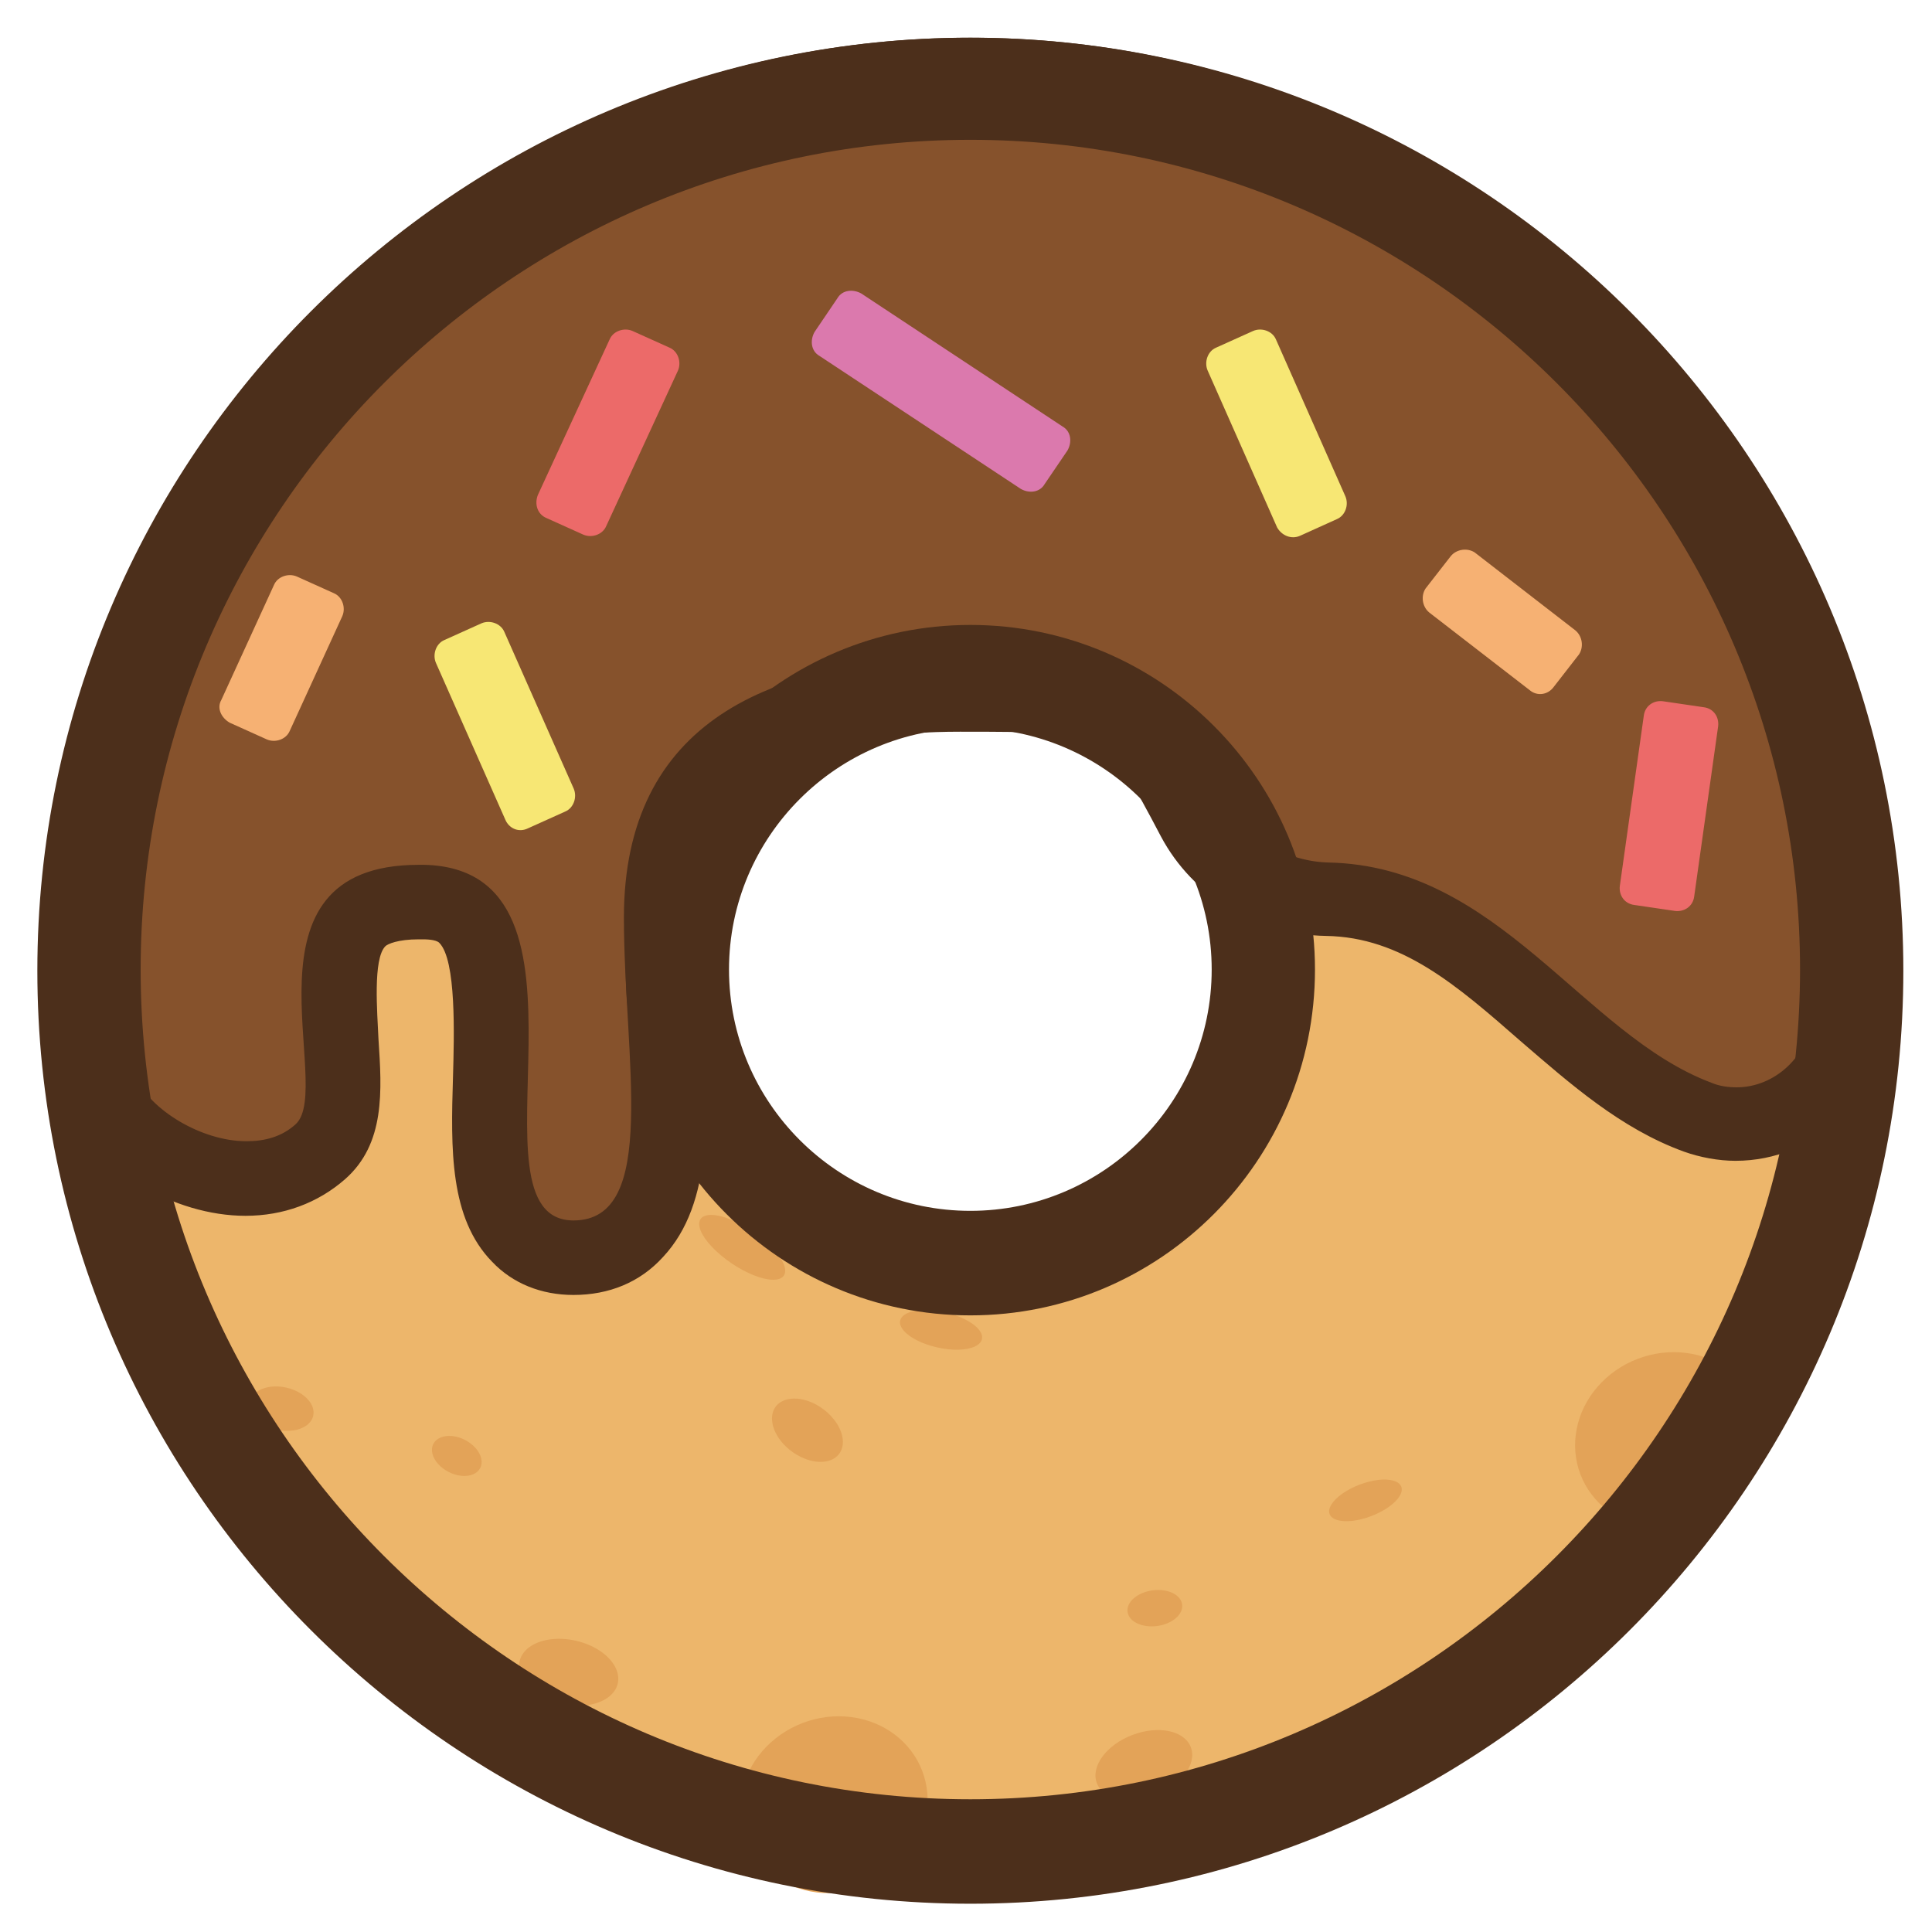 <svg width="30" height="30" viewBox="0 0 30 30" fill="none" xmlns="http://www.w3.org/2000/svg">
<g clip-path="url(#clip0_1_3378)">
<path d="M15.066 1.379C7.512 1.379 1.371 7.501 1.371 15.074C1.371 22.629 7.493 28.769 15.066 28.769C22.621 28.769 28.761 22.647 28.761 15.074C28.761 7.501 22.621 1.379 15.066 1.379ZM15.066 19.614C12.554 19.614 10.507 17.567 10.507 15.055C10.507 12.543 12.554 10.496 15.066 10.496C17.578 10.496 19.625 12.543 19.625 15.055C19.625 17.586 17.578 19.614 15.066 19.614Z" fill="#EDB66B"/>
<path d="M8.886 19.535C8.547 19.535 8.262 19.41 8.048 19.196C7.549 18.68 7.567 17.789 7.603 16.738C7.621 15.829 7.656 14.689 7.229 14.244C7.14 14.137 6.962 14.013 6.552 13.995H6.481C6.035 13.995 5.715 14.084 5.536 14.28C5.18 14.654 5.234 15.492 5.269 16.168C5.323 16.881 5.358 17.505 4.949 17.861C4.646 18.146 4.236 18.288 3.791 18.288C2.918 18.288 1.885 17.683 1.546 16.97C1.511 16.899 1.493 16.845 1.493 16.774L1.475 16.596C1.422 15.919 1.351 15.171 1.351 14.85C1.351 7.297 7.496 1.169 15.03 1.169C22.565 1.169 28.711 7.315 28.711 14.85C28.711 15.153 28.693 15.473 28.675 15.776C28.604 16.72 27.838 17.451 26.912 17.451C26.716 17.451 26.502 17.415 26.306 17.344C25.416 17.005 24.667 16.364 23.955 15.74C22.922 14.832 21.942 13.995 20.552 13.959C19.68 13.941 18.896 13.46 18.486 12.712C17.489 10.86 17.364 10.788 14.853 10.788C10.221 10.788 10.221 13.389 10.221 14.244C10.221 14.725 10.257 15.241 10.275 15.74C10.364 17.201 10.435 18.483 9.812 19.143C9.616 19.392 9.277 19.535 8.886 19.535Z" fill="#86522C"/>
<path d="M15.068 1.761C22.3 1.761 28.178 7.622 28.178 14.871C28.178 15.174 28.16 15.477 28.142 15.762C28.089 16.403 27.555 16.884 26.967 16.884C26.842 16.884 26.7 16.867 26.575 16.813C24.58 16.065 23.28 13.446 20.626 13.393C19.985 13.376 19.361 13.019 19.058 12.449C17.936 10.347 17.562 10.222 14.908 10.222C11.951 10.222 9.688 11.22 9.688 14.248C9.688 16.421 10.241 18.951 8.905 18.951C7.141 18.951 9.581 13.5 6.589 13.429H6.5C3.597 13.429 5.2 16.884 4.594 17.454C4.38 17.651 4.113 17.721 3.828 17.721C3.116 17.721 2.332 17.223 2.118 16.742C2.083 16.368 1.993 15.245 1.993 14.871C1.958 7.622 7.836 1.761 15.068 1.761ZM15.068 0.585C7.195 0.585 0.8 6.98 0.8 14.854C0.8 15.192 0.871 15.958 0.925 16.653L0.942 16.831C0.96 16.973 0.996 17.116 1.049 17.24C1.495 18.166 2.706 18.879 3.811 18.879C4.398 18.879 4.933 18.683 5.36 18.309C5.984 17.757 5.93 16.938 5.877 16.136C5.859 15.726 5.788 14.889 5.984 14.693C6.019 14.658 6.179 14.586 6.5 14.586H6.554C6.607 14.586 6.767 14.586 6.821 14.64C7.088 14.907 7.052 16.082 7.034 16.724C6.999 17.846 6.981 18.915 7.64 19.591C7.96 19.93 8.406 20.108 8.905 20.108C9.457 20.108 9.938 19.912 10.294 19.52C11.078 18.683 11.006 17.294 10.917 15.691C10.882 15.21 10.864 14.693 10.864 14.23C10.864 13.375 10.864 11.362 14.907 11.362C17.17 11.362 17.17 11.362 18.024 12.983C18.523 13.927 19.521 14.515 20.589 14.533C21.765 14.551 22.62 15.299 23.618 16.172C24.384 16.831 25.167 17.526 26.147 17.882C26.396 17.971 26.682 18.025 26.949 18.025C28.178 18.025 29.211 17.062 29.282 15.816C29.3 15.495 29.318 15.157 29.318 14.836C29.336 6.998 22.941 0.585 15.068 0.585Z" fill="#4C2F1B"/>
<path d="M17.032 27.689C17.131 27.948 17.538 28.034 17.941 27.879C18.344 27.725 18.59 27.39 18.491 27.131C18.392 26.871 17.985 26.787 17.582 26.941C17.179 27.095 16.933 27.43 17.032 27.689Z" fill="#E3A358"/>
<path d="M24.541 22.895C24.715 23.348 25.137 23.666 25.648 23.731C26.16 23.795 26.683 23.594 27.021 23.206C27.359 22.816 27.46 22.297 27.287 21.844C27.113 21.39 26.692 21.072 26.18 21.008C25.669 20.944 25.145 21.144 24.807 21.533C24.469 21.922 24.368 22.441 24.541 22.895Z" fill="#E3A358"/>
<path d="M11.575 28.549C11.748 29.002 12.17 29.321 12.682 29.385C13.193 29.449 13.716 29.249 14.055 28.86C14.393 28.471 14.494 27.951 14.32 27.498C14.147 27.045 13.725 26.726 13.213 26.662C12.702 26.598 12.179 26.799 11.841 27.187C11.502 27.577 11.401 28.096 11.575 28.549Z" fill="#E3A358"/>
<path d="M8.72 26.457C8.992 26.519 9.265 26.483 9.435 26.362C9.606 26.241 9.648 26.055 9.546 25.872C9.445 25.689 9.214 25.539 8.942 25.477C8.67 25.415 8.397 25.451 8.226 25.572C8.056 25.693 8.013 25.879 8.115 26.062C8.217 26.244 8.447 26.395 8.72 26.457Z" fill="#E3A358"/>
<path d="M14.551 20.922C14.778 20.974 14.999 20.97 15.132 20.911C15.264 20.852 15.288 20.749 15.194 20.639C15.1 20.529 14.902 20.429 14.675 20.378C14.448 20.326 14.226 20.33 14.094 20.389C13.961 20.448 13.938 20.551 14.032 20.661C14.126 20.772 14.324 20.871 14.551 20.922Z" fill="#E3A358"/>
<path d="M4.299 22.2C4.474 22.24 4.65 22.214 4.761 22.133C4.871 22.052 4.899 21.927 4.835 21.806C4.77 21.685 4.623 21.587 4.448 21.547C4.272 21.507 4.097 21.532 3.986 21.614C3.876 21.695 3.847 21.82 3.912 21.94C3.976 22.061 4.124 22.16 4.299 22.2Z" fill="#E3A358"/>
<path d="M11.357 19.615C11.588 19.772 11.834 19.87 12.001 19.872C12.168 19.874 12.232 19.78 12.168 19.626C12.104 19.471 11.923 19.279 11.692 19.122C11.46 18.966 11.215 18.867 11.048 18.865C10.881 18.863 10.817 18.957 10.881 19.112C10.944 19.267 11.126 19.458 11.357 19.615Z" fill="#E3A358"/>
<path d="M15.068 29.561C7.079 29.561 0.58 23.062 0.58 15.074C0.58 7.085 7.079 0.586 15.068 0.586C23.056 0.586 29.555 7.085 29.555 15.074C29.555 23.062 23.056 29.561 15.068 29.561ZM15.068 2.171C7.964 2.171 2.184 7.951 2.184 15.055C2.184 22.159 7.964 27.939 15.068 27.939C22.172 27.939 27.951 22.159 27.951 15.055C27.951 7.951 22.172 2.171 15.068 2.171ZM15.068 20.425C12.117 20.425 9.716 18.025 9.716 15.074C9.716 12.113 12.117 9.704 15.068 9.704C18.019 9.704 20.419 12.104 20.419 15.055C20.419 18.016 18.019 20.425 15.068 20.425ZM15.068 11.308C13.002 11.308 11.32 12.989 11.32 15.055C11.32 17.121 13.002 18.802 15.068 18.802C17.134 18.802 18.815 17.121 18.815 15.055C18.815 12.989 17.134 11.308 15.068 11.308Z" fill="#4C2F1B"/>
<path d="M15.85 7.591L12.724 5.526C12.593 5.451 12.575 5.284 12.649 5.154L13.002 4.633C13.077 4.502 13.244 4.484 13.375 4.558L16.501 6.624C16.631 6.698 16.65 6.866 16.575 6.996L16.221 7.517C16.147 7.647 15.98 7.666 15.85 7.591Z" fill="#DB79AD"/>
<path d="M3.437 10.868L4.255 9.082C4.311 8.952 4.479 8.896 4.609 8.952L5.186 9.212C5.316 9.268 5.372 9.435 5.316 9.566L4.498 11.352C4.442 11.482 4.274 11.538 4.144 11.482L3.567 11.222C3.437 11.147 3.362 10.998 3.437 10.868ZM23.756 10.719L22.192 9.51C22.081 9.417 22.062 9.249 22.137 9.137L22.528 8.635C22.62 8.524 22.788 8.505 22.9 8.579L24.463 9.789C24.574 9.882 24.593 10.049 24.519 10.161L24.128 10.664C24.035 10.794 23.867 10.812 23.756 10.719Z" fill="#F6B173"/>
<path d="M19.831 8.19L18.752 5.753C18.696 5.622 18.752 5.455 18.882 5.399L19.459 5.139C19.589 5.083 19.756 5.139 19.812 5.269L20.891 7.707C20.947 7.837 20.891 8.004 20.761 8.06L20.184 8.321C20.054 8.377 19.905 8.32 19.831 8.19ZM7.848 12.731L6.769 10.293C6.713 10.163 6.769 9.995 6.899 9.939L7.476 9.679C7.606 9.623 7.773 9.679 7.83 9.809L8.909 12.247C8.964 12.377 8.909 12.545 8.778 12.601L8.201 12.861C8.053 12.935 7.904 12.861 7.848 12.731Z" fill="#F7E774"/>
<path d="M8.351 7.688L9.467 5.269C9.523 5.139 9.691 5.083 9.821 5.139L10.398 5.399C10.528 5.455 10.584 5.622 10.528 5.753L9.412 8.172C9.356 8.302 9.188 8.358 9.058 8.302L8.481 8.042C8.351 7.986 8.295 7.837 8.351 7.688ZM25.153 13.754L25.525 11.112C25.544 10.963 25.674 10.87 25.823 10.889L26.456 10.982C26.605 11 26.697 11.131 26.679 11.279L26.307 13.922C26.288 14.07 26.158 14.163 26.009 14.145L25.376 14.052C25.227 14.033 25.134 13.903 25.153 13.754Z" fill="#EC6A69"/>
<path d="M6.966 22.856C7.096 22.923 7.24 22.937 7.345 22.894C7.449 22.85 7.498 22.756 7.472 22.645C7.447 22.535 7.35 22.426 7.22 22.359C7.09 22.292 6.946 22.278 6.841 22.322C6.737 22.365 6.688 22.46 6.714 22.57C6.739 22.68 6.835 22.789 6.966 22.856Z" fill="#E3A358"/>
<path d="M20.646 23.511C20.68 23.598 20.817 23.637 21.005 23.615C21.194 23.592 21.406 23.511 21.561 23.402C21.716 23.293 21.792 23.172 21.759 23.085C21.725 22.998 21.588 22.958 21.4 22.98C21.211 23.003 20.999 23.084 20.844 23.193C20.689 23.303 20.613 23.424 20.646 23.511Z" fill="#E3A358"/>
<path d="M12.295 22.538C12.471 22.668 12.681 22.726 12.844 22.689C13.008 22.652 13.1 22.527 13.087 22.36C13.074 22.193 12.957 22.009 12.781 21.879C12.604 21.748 12.395 21.691 12.232 21.728C12.068 21.765 11.975 21.89 11.989 22.057C12.001 22.225 12.118 22.408 12.295 22.538Z" fill="#E3A358"/>
<path d="M17.509 25.03C17.53 25.183 17.737 25.28 17.971 25.248C18.205 25.216 18.378 25.066 18.356 24.913C18.335 24.76 18.128 24.663 17.894 24.695C17.66 24.728 17.487 24.878 17.509 25.03Z" fill="#E3A358"/>
</g>
<defs>
<clipPath id="clip0_1_3378">
<rect width="28.975" height="28.975" fill="white" transform="translate(0.58 0.586)"/>
</clipPath>
</defs>
</svg>
